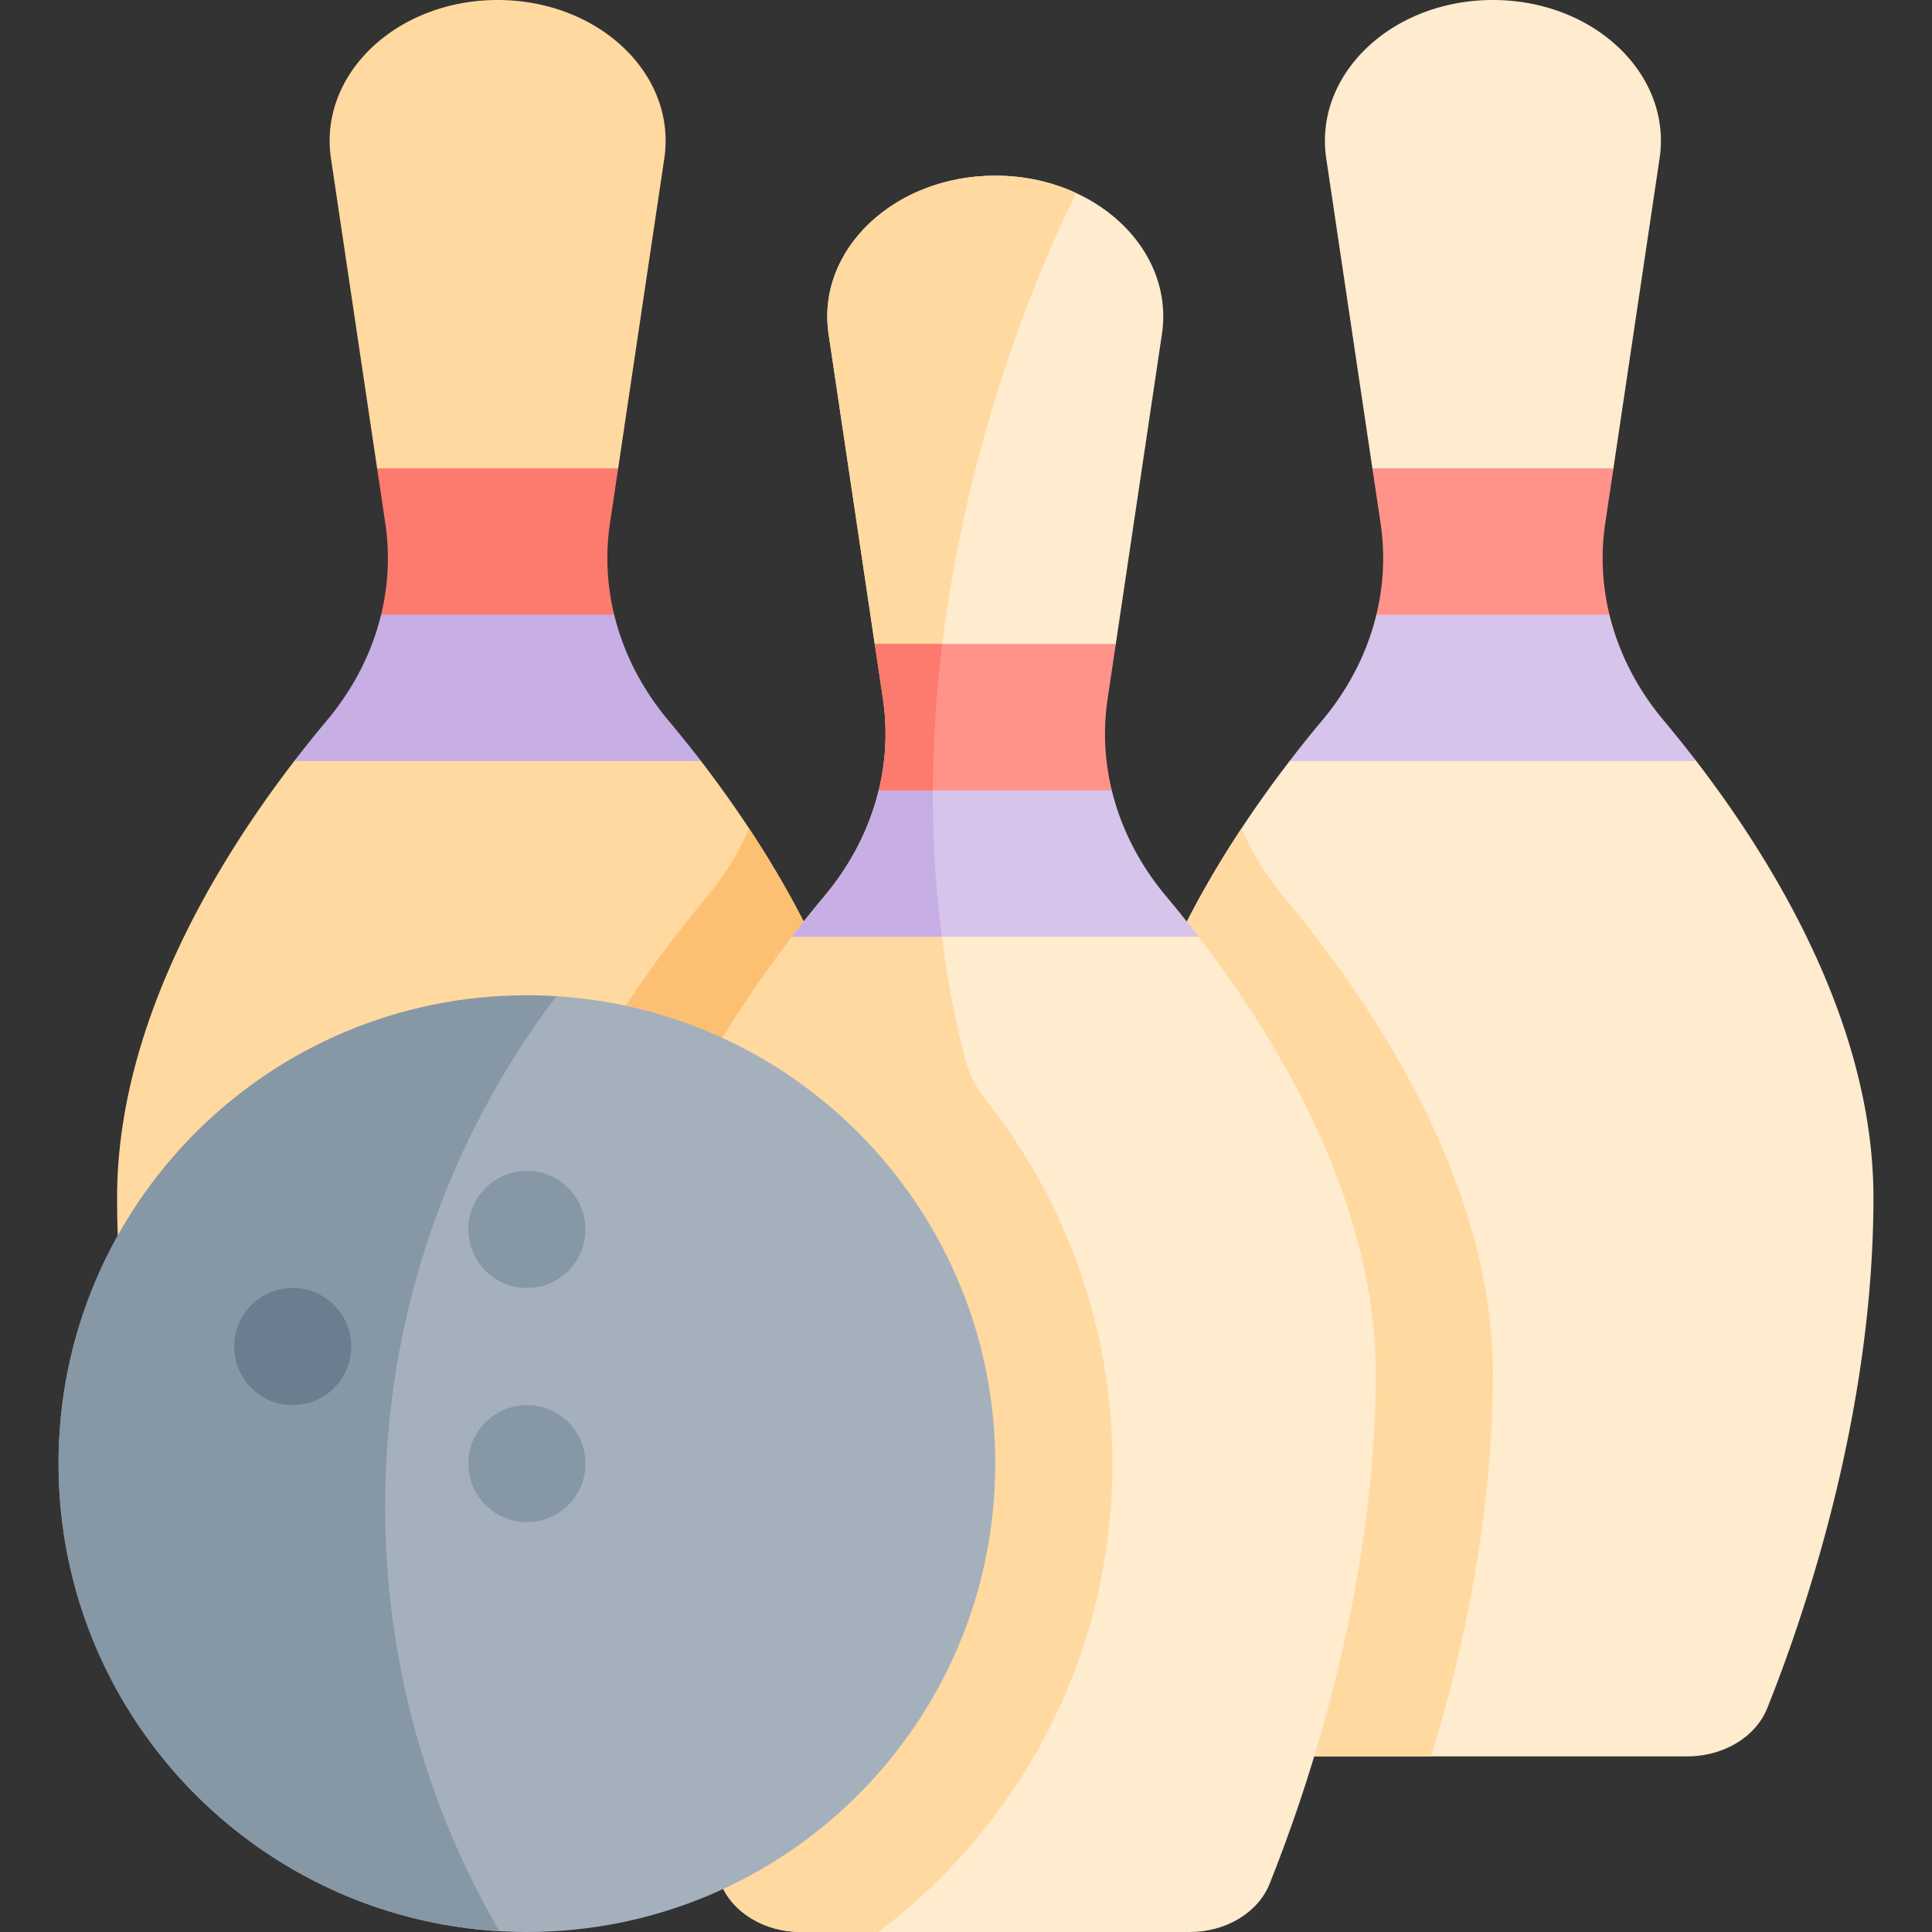 <svg viewBox="0 0 512 512" xmlns="http://www.w3.org/2000/svg"><rect x="0" y="0" width="512" height="512" fill="#333333" stroke="none"/><g><path d="M232.725 317.355c0 57.749-18.628 111.592-28.148 135.341-3.06 7.624-11.57 12.755-21.163 12.755H80.343c-9.592 0-18.102-5.131-21.163-12.755-9.52-23.749-28.148-77.592-28.148-135.341 0-16.67 3.493-33.021 8.974-48.414.319-.907.649-1.803.989-2.7 9.407-25.15 23.965-47.6 36.988-64.549l.01-.01 40.666-39.708-18.719-37.843v-.01L87.71 41.985C84.392 19.689 105.101 0 131.879 0c24.882 0 44.519 17 44.519 37.287 0 1.545-.113 3.122-.35 4.698l-12.23 82.136v.01l-14.991 37.143 36.936 40.398.01.021a308.285 308.285 0 0 1 12.683 17.762c.093.144.185.278.278.422.062.103.134.196.196.289 6.233 9.499 12.322 19.998 17.567 31.229 9.47 20.224 16.228 42.778 16.228 65.96z" fill="#ffd9a0"></path><path d="M496.484 317.355c0 57.749-18.628 111.592-28.148 135.341-3.06 7.624-11.57 12.755-21.163 12.755H344.101c-9.592 0-18.102-5.131-21.163-12.755-9.52-23.749-28.148-77.592-28.148-135.341 0-36.318 16.578-71.091 34.216-97.807a302.563 302.563 0 0 1 12.776-17.886l.01-.01 36.246-30.981-14.332-46.508-.01-.041-12.23-82.136C348.151 19.689 368.86 0 395.637 0c24.882 0 44.519 17 44.519 37.287 0 1.545-.113 3.122-.35 4.698l-12.23 82.136-.01.021-12.704 46.529 34.659 31.012.01.01c21.401 27.859 46.953 70.565 46.953 115.662z" fill="#ffebce"></path><path d="M395.627 363.904c0 38.039-8.078 74.378-16.32 101.547h-35.206c-9.592 0-18.102-5.131-21.163-12.755-9.52-23.749-28.148-77.592-28.148-135.341 0-36.318 16.578-71.091 34.216-97.807 2.669 6.316 6.367 12.364 11.035 17.938 22.41 26.746 55.586 75.036 55.586 126.418z" fill="#ffd9a0"></path><path d="M232.725 317.355c0 57.749-18.628 111.592-28.148 135.341-3.06 7.624-11.57 12.755-21.163 12.755h-35.206c-8.242-27.169-16.32-63.508-16.32-101.547 0-51.381 33.176-99.672 55.585-126.418 4.667-5.574 8.366-11.622 11.035-17.938.072.113.144.226.227.33.062.103.134.196.196.289 6.233 9.499 12.322 19.998 17.567 31.229 9.469 20.223 16.227 42.777 16.227 65.959z" fill="#fdc072"></path><path d="M364.604 363.904c0 57.749-18.628 111.592-28.148 135.341-3.06 7.624-11.57 12.755-21.163 12.755H212.222c-9.592 0-18.102-5.131-21.163-12.755-9.52-23.748-28.148-77.592-28.148-135.341 0-32.382 13.178-63.539 28.529-88.843l.01-.01 52.772-63.086-12.395-41.274-.01-.021-12.23-82.136c-3.318-22.296 17.392-41.985 44.169-41.985 7.799 0 15.084 1.669 21.41 4.595 13.858 6.388 23.11 18.762 23.11 32.692 0 1.545-.113 3.122-.35 4.698l-12.23 82.136-.01.01-6.831 18.391 5.935 37.719 22.842 21.43.021.021c21.4 27.86 46.951 70.566 46.951 115.663z" fill="#ffebce"></path><path d="M294.791 387.879c0 50.753-24.377 95.818-62.055 124.121h-20.513c-9.592 0-18.102-5.131-21.163-12.755-9.52-23.748-28.148-77.592-28.148-135.341 0-51.381 33.176-99.672 55.585-126.418 12.735-15.207 18.236-33.866 15.486-52.309L219.59 88.534c-3.318-22.296 17.392-41.985 44.169-41.985 7.799 0 15.084 1.669 21.41 4.595-11.138 22.306-56.43 122.544-29.57 228.975 1.082 4.266 3.132 8.222 5.862 11.684 20.863 26.427 33.33 59.789 33.33 96.076z" fill="#ffd9a0"></path><path d="M185.774 201.693H77.984a336.978 336.978 0 0 1 8.634-10.756c7.109-8.479 11.952-18.041 14.373-28.025l5.141-4.121h52.072l4.564 4.121c2.421 9.984 7.264 19.545 14.373 28.025a337.285 337.285 0 0 1 8.633 10.756z" fill="#c7aee4"></path><path d="M162.768 162.916h-61.777a63.114 63.114 0 0 0 1.113-24.284l-2.164-14.507h63.879l-2.164 14.507a62.919 62.919 0 0 0 1.113 24.284z" fill="#fd7a6e"></path><path d="M449.533 201.693H341.742a336.978 336.978 0 0 1 8.634-10.756c7.109-8.479 11.952-18.041 14.373-28.025l3.503-4.121h54.235l4.039 4.121c2.421 9.984 7.264 19.545 14.373 28.025a337.252 337.252 0 0 1 8.634 10.756z" fill="#d6c4ea"></path><path d="M426.526 162.916h-61.777a63.133 63.133 0 0 0 1.113-24.284l-2.164-14.507h63.879l-2.164 14.507a62.919 62.919 0 0 0 1.113 24.284z" fill="#ff938a"></path><path d="M317.654 248.242H209.863a336.978 336.978 0 0 1 8.634-10.756c7.109-8.479 11.952-18.041 14.373-28.024l3.245-4.121h54.555l3.977 4.111v.01c2.421 9.984 7.264 19.545 14.373 28.024a337.252 337.252 0 0 1 8.634 10.756z" fill="#d6c4ea"></path><path d="M249.571 248.242h-39.708a336.978 336.978 0 0 1 8.634-10.756c7.109-8.479 11.952-18.041 14.373-28.024l3.245-4.121h11.148c-.237 13.908.433 28.27 2.308 42.901z" fill="#c7aee4"></path><path d="M294.647 209.461H232.87l7.194-17.888-8.244-20.903h63.879l-2.164 14.507a62.898 62.898 0 0 0 1.112 24.284z" fill="#ff938a"></path><path d="M249.715 170.67c-1.525 12.405-2.442 25.397-2.493 38.791H232.87a63.133 63.133 0 0 0 1.113-24.284l-2.164-14.507z" fill="#fd7a6e"></path><path d="M263.758 387.879c0 68.546-55.575 124.121-124.121 124.121-68.557 0-124.121-55.575-124.121-124.121 0-21.966 5.708-42.593 15.722-60.489l46.333-38.358 69.855-25.026h.01c64.91 4.018 116.322 57.944 116.322 123.873z" fill="#a5b0bd"></path><g fill="#8697a6"><path d="M102.062 399.212c0 41.037 11.035 79.498 30.281 112.571-65.157-3.771-116.826-57.811-116.826-123.905 0-68.546 55.564-124.121 124.121-124.121 2.617 0 5.224.082 7.799.247-28.478 37.577-45.375 84.414-45.375 135.208z" fill="#8697a6"></path><circle cx="139.636" cy="325.818" fill="#8697a6" r="15.515"></circle><circle cx="139.636" cy="387.879" fill="#8697a6" r="15.515"></circle></g><circle cx="77.575" cy="356.849" fill="#6b7d8e" r="15.515"></circle></g></svg>